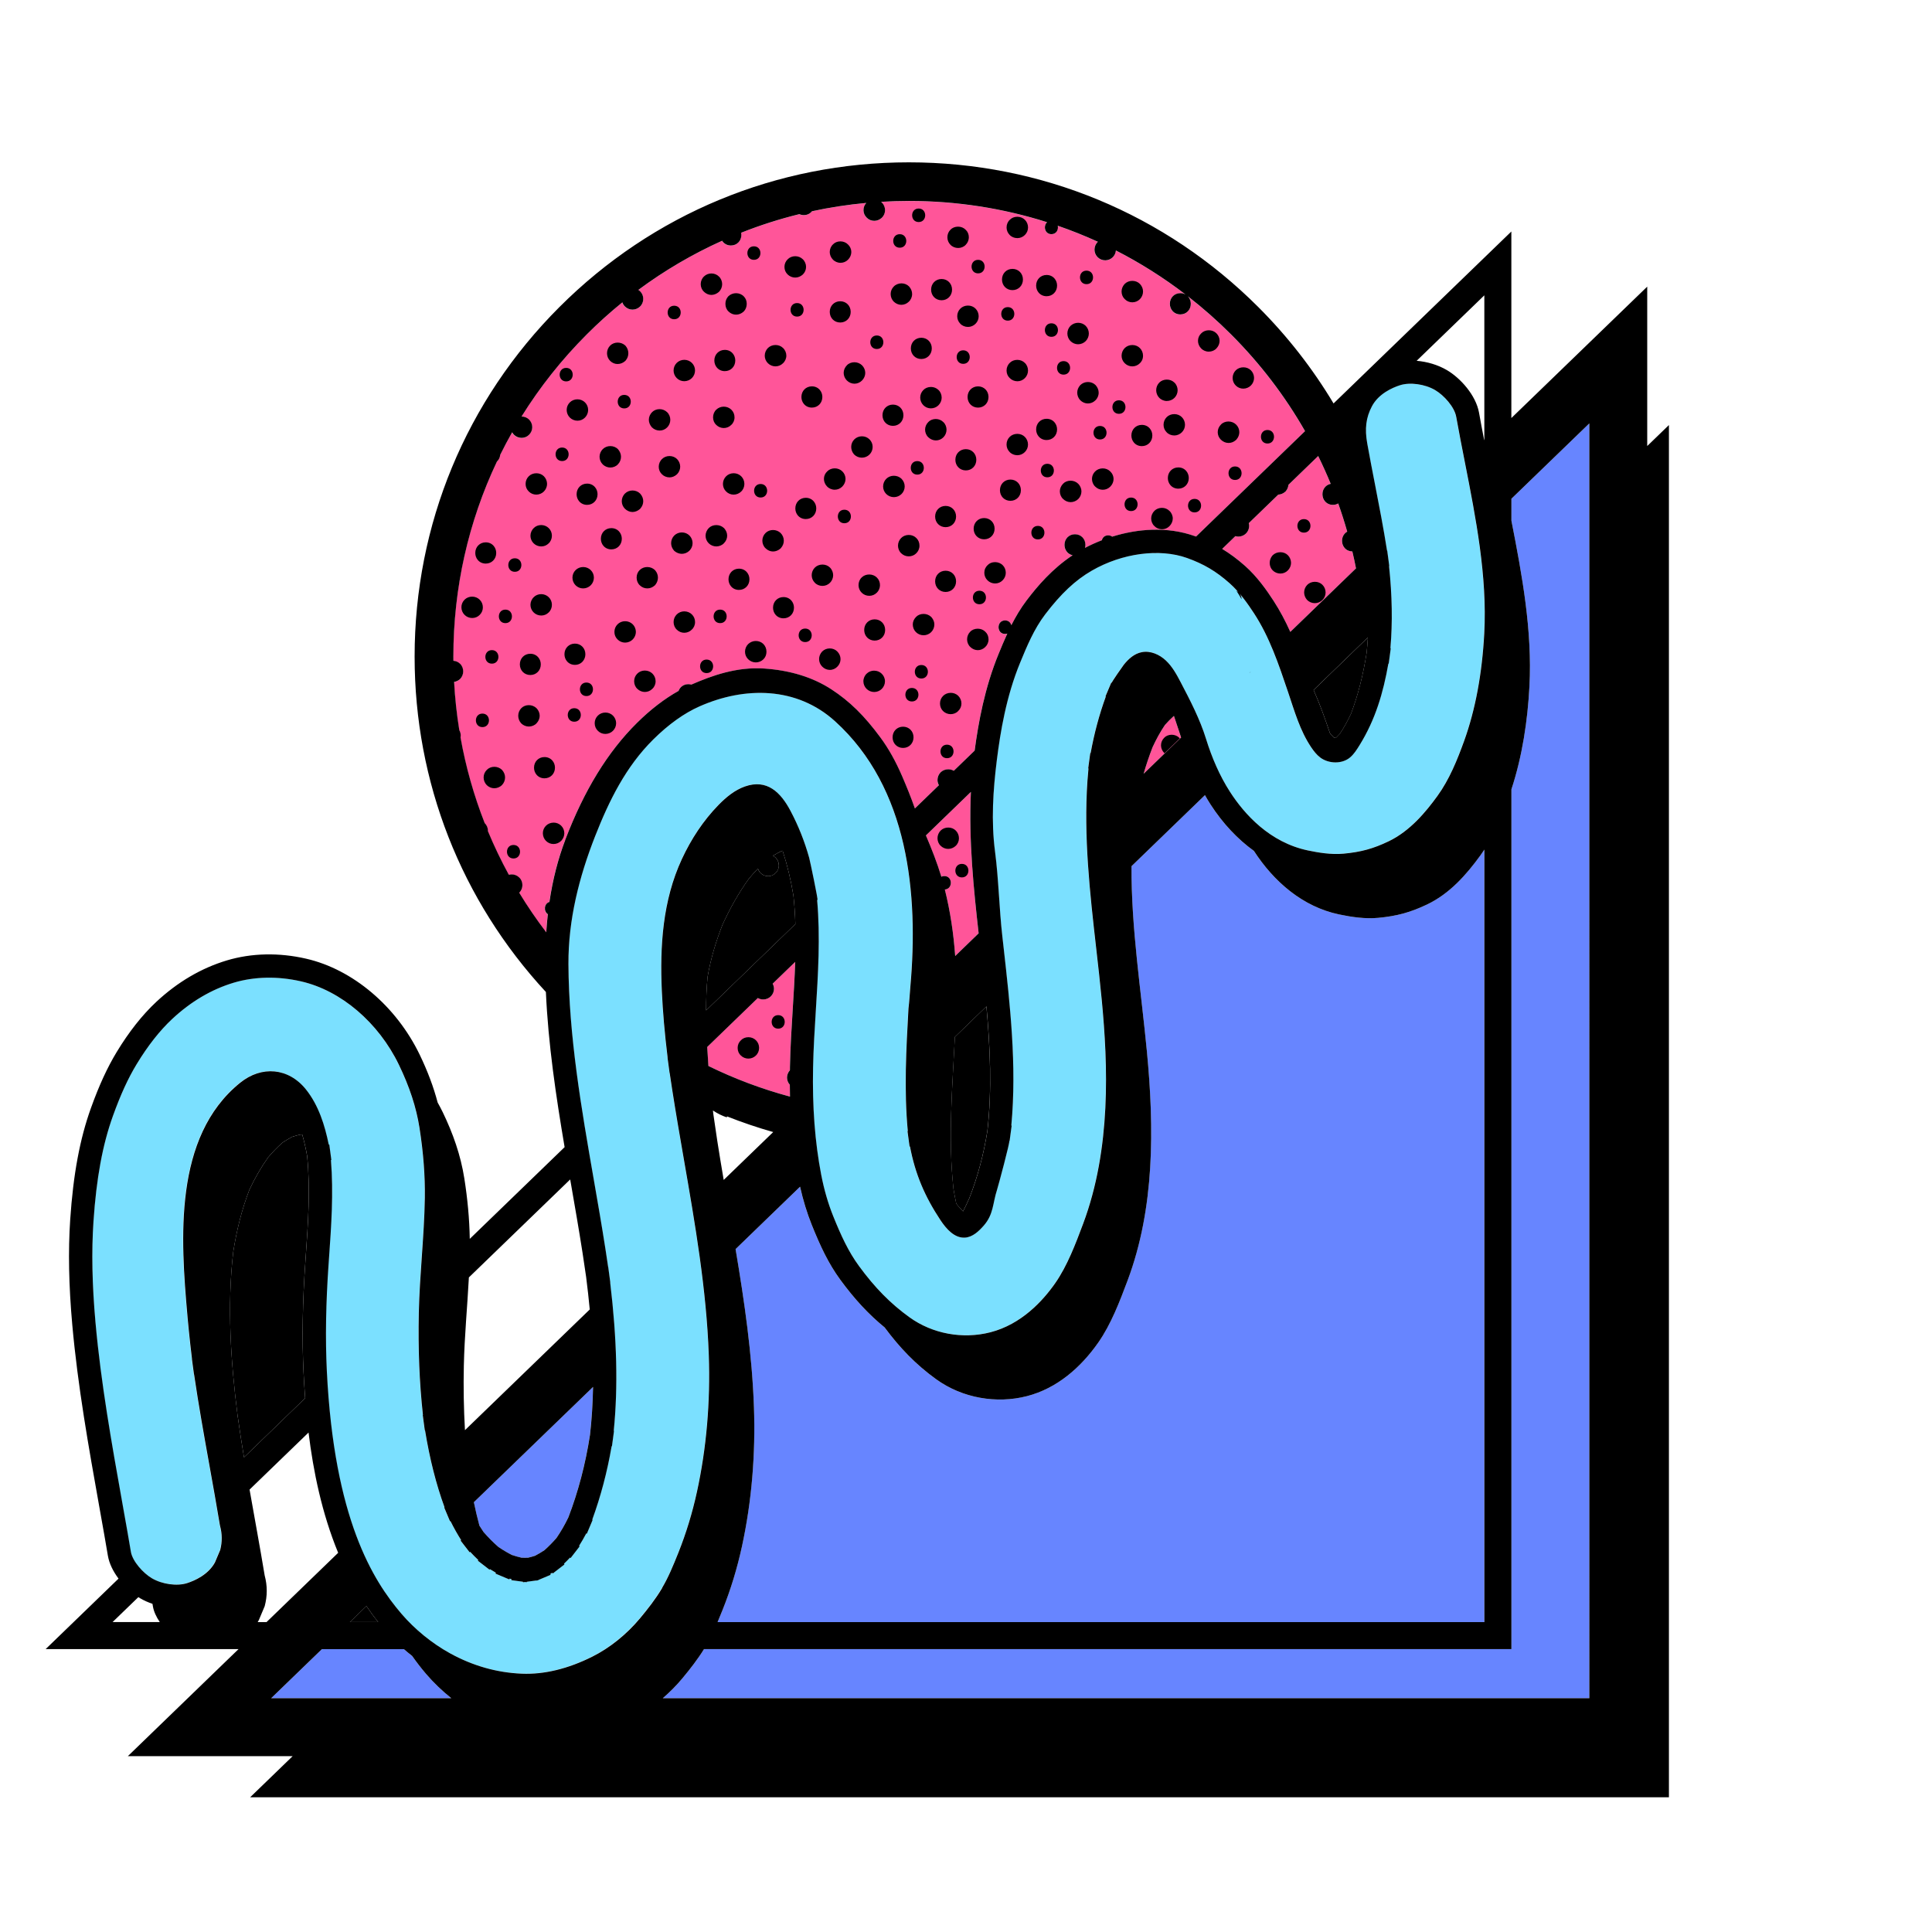 <?xml version="1.0" encoding="UTF-8"?>
<svg id="Layer_8_copy" data-name="Layer 8 copy" xmlns="http://www.w3.org/2000/svg" viewBox="0 0 1000 1000">
  <defs>
    <style>
      .cls-1 {
        fill: #f59;
      }

      .cls-2 {
        fill: #6785ff;
      }

      .cls-3 {
        fill: #7be0ff;
      }
    </style>
  </defs>
  <g id="Layer_22" data-name="Layer 22">
    <g id="Elements_copy" data-name="Elements copy">
      <g>
        <g>
          <path d="m189.65,831.3c1.91,2.82,3.93,5.59,6.07,8.28h-14.63l8.56-8.28Z"/>
          <path class="cls-1" d="m596.58,386.69c1.85-3.98,3.91-7.8,6.36-11.43,1.43-1.61,2.94-3.15,4.54-4.6.04-.03.09-.06.14-.08.75,2.22,1.49,4.46,2.25,6.76.48,1.46.97,2.93,1.46,4.41l-19.41,18.77c1.35-4.67,2.9-9.29,4.67-13.83Z"/>
          <path class="cls-2" d="m457.87,687.08c7.83,10.54,16.03,19.16,26.79,26.9,13.35,9.61,31,12.75,46.87,8.66,15.61-4.03,27.93-14.87,36.94-27.79,6.64-9.51,11.1-21.3,15.13-32.04,14.1-37.6,13.78-79.06,10.02-118.47-3.04-31.91-8.15-63.9-7.98-96.01l38.01-36.77c.92,1.64,1.89,3.27,2.92,4.86,6.35,9.82,13.98,17.92,22.43,24.01,10.27,15.87,25.22,28.92,44.15,32.89,6.55,1.37,13.44,2.38,20.15,1.76,9.63-.9,16.69-2.78,25.43-6.98,11.54-5.54,20.1-15.16,27.47-25.31.72-.99,1.41-2.01,2.08-3.04v399.84h-396.88c.89-2.11,1.75-4.23,2.6-6.35,4.24-10.6,7.56-21.57,9.99-32.72,5.14-23.61,7.07-48,6.23-72.12-.96-27.51-4.94-54.74-9.51-81.87l33.38-32.29c1.55,6.96,3.56,13.57,6.03,19.7,4.42,10.98,8.62,20.03,14.79,28.45,7.36,10.05,14.63,17.89,22.96,24.7Z"/>
          <path class="cls-1" d="m392.24,516.56c.82.48,1.79.75,2.78.75,1.49,0,2.93-.59,3.94-1.62,1.03-1.02,1.64-2.48,1.64-3.9,0-.93-.26-1.84-.69-2.65l11.67-11.28c-.27,8.2-.78,16.39-1.28,24.47-.61,9.78-1.24,19.89-1.44,29.83-.01.61,0,1.19-.02,1.79-.94,1.02-1.5,2.39-1.5,3.8s.55,2.72,1.46,3.7c.01,2.07.03,4.12.08,6.14-14.58-3.91-28.71-9.22-42.22-15.85-.25-3.28-.46-6.55-.63-9.84l26.21-25.35Z"/>
          <path d="m365.47,522.97c0-5.82.2-11.64.77-17.4,1.59-9.16,4.26-18.12,7.65-26.77,3.81-8.4,8.32-16.47,13.7-23.97,1.51-1.81,3.08-3.56,4.71-5.25.25.77.65,1.51,1.24,2.18l.1.1c1.03,1.05,2.48,1.65,3.97,1.65s2.9-.62,3.87-1.68c1.08-1.01,1.65-2.36,1.65-3.91s-.6-2.94-1.7-4.02c-.41-.38-.88-.68-1.37-.92,1.4-.85,2.81-1.67,4.28-2.41.25-.08.5-.15.75-.23,2.41,7.38,4.29,15.17,5.6,23.28.52,4.86.83,9.76.99,14.68l-46.19,44.67Z"/>
          <path class="cls-2" d="m822.62,219.13v659.86h-479.58c3.72-3.2,7.16-6.69,10.2-10.36,3.97-4.77,7.85-9.75,11.13-15.05h417.92v-445.01c5.62-17.11,8.39-35.51,9.33-53.37,1.51-28.81-3.78-57.39-9.33-85.7v-11.36l40.33-39Z"/>
          <path class="cls-1" d="m644.39,292.9c-3.91-3.47-7.75-6.34-11.82-8.78l6.83-6.61c.51.15,1.03.25,1.56.25,1.48,0,2.92-.59,3.94-1.62,1.03-1.02,1.64-2.47,1.64-3.9,0-.49-.09-.97-.21-1.44l15.28-14.78c1.29-.05,2.53-.55,3.59-1.48l.16-.14.14-.16c.81-.94,1.27-2.1,1.36-3.29l15.41-14.91c2.32,4.73,4.49,9.53,6.48,14.4-2.51.5-4.28,2.65-4.28,5.39,0,1.37.47,2.67,1.33,3.67,1.01,1.18,2.46,1.83,4.09,1.83,1.02,0,1.95-.28,2.75-.74,1.71,4.81,3.26,9.67,4.65,14.59-1.62.93-2.68,2.67-2.68,4.77,0,1.37.47,2.67,1.33,3.67.99,1.16,2.42,1.8,4.01,1.82.68,2.9,1.31,5.83,1.89,8.76l-34,32.88c-2.5-5.55-5.33-10.98-8.72-16.17-3.56-5.46-8.45-12.43-14.73-18.01Z"/>
          <path d="m690.39,381.71c-.55-.54-1.09-1.09-1.62-1.67-.14-.22-.28-.45-.42-.67-2.56-7.52-5.21-15-8.43-22.22l28.1-27.18c-.16,2.68-.37,5.34-.65,7.94-1.84,11.72-4.51,22.12-8.11,31.58-1.8,3.85-3.72,7.28-5.78,10.37-.67.75-1.36,1.45-2.05,2.13-.35-.09-.69-.18-1.03-.27Z"/>
          <path class="cls-1" d="m303.69,173.12c5.89-5.89,12.04-11.41,18.41-16.59.28.87.77,1.65,1.41,2.21,1.01.98,2.44,1.56,3.82,1.56s2.87-.57,3.86-1.54c1.08-.96,1.73-2.45,1.73-3.99s-.56-2.9-1.63-3.96c-.28-.28-.59-.52-.93-.72,13.59-10.08,28.13-18.58,43.38-25.44.14.22.28.44.45.63,1.01,1.18,2.46,1.83,4.09,1.83,3.09,0,5.42-2.37,5.42-5.5,0-.38-.04-.75-.11-1.11,9.79-3.87,19.85-7.09,30.12-9.62.71.33,1.49.5,2.33.5,1.75,0,3.23-.77,4.21-2,9.22-1.99,18.6-3.43,28.1-4.31-.92,1.02-1.45,2.36-1.45,3.75s.64,2.92,1.67,3.87c.98,1.05,2.41,1.65,3.92,1.65,1.38,0,2.7-.52,3.84-1.52l.1-.1c1.03-1.02,1.64-2.48,1.64-3.9,0-1.5-.6-2.93-1.71-4.04-.11-.11-.25-.19-.37-.28,4.79-.29,9.6-.45,14.44-.45,24.63,0,48.68,3.77,71.51,11-2.06,1.84-1.32,6.19,2.24,6.19,2.63,0,3.71-2.38,3.28-4.36,7.06,2.43,13.99,5.2,20.78,8.3-.05.04-.1.07-.15.12-1.03,1.03-1.62,2.48-1.62,3.96s.61,2.89,1.62,3.89c1.07,1.07,2.44,1.63,3.97,1.63,1.42,0,2.87-.61,3.87-1.61.93-.92,1.52-2.2,1.62-3.49,12.62,6.45,24.68,14.07,36.06,22.8-.8-.45-1.72-.7-2.71-.7-3.09,0-5.42,2.37-5.42,5.5,0,1.37.47,2.67,1.33,3.67,1.01,1.18,2.46,1.83,4.09,1.83,3.09,0,5.42-2.37,5.42-5.5,0-1.37-.47-2.68-1.33-3.67-.09-.11-.19-.2-.29-.3,7.84,6.09,15.35,12.7,22.48,19.83,15.13,15.13,27.94,31.96,38.27,50.05l-56.42,54.57c-.2-.07-.4-.15-.61-.22-14.36-5.14-29.75-3.8-42.8.27-.53-.41-1.23-.67-2.09-.67-1.83,0-2.9,1.16-3.25,2.53-3.11,1.2-6.03,2.54-8.73,3.96.14-.49.23-1.01.23-1.56,0-3.13-2.33-5.5-5.42-5.5s-5.42,2.37-5.42,5.5c0,1.37.47,2.68,1.33,3.67.75.87,1.74,1.45,2.87,1.7-10.67,7.09-18.24,16.06-23.77,23.32-3.15,4.15-5.72,8.52-7.94,12.9-.35-1.35-1.42-2.49-3.24-2.49-4.5,0-4.51,7,0,7,.43,0,.81-.08,1.16-.2-1.63,3.55-3.08,7.06-4.46,10.4-7.29,17.7-10.53,35.78-12.45,50.19l-10.8,10.44c-.84-.5-1.82-.78-2.87-.78-1.51,0-2.94.57-3.94,1.57-1.03,1.03-1.62,2.47-1.62,3.96,0,.97.27,1.89.74,2.71l-12.44,12.03c-2.1-6.03-4.42-11.63-6.56-16.61-3.37-7.82-7.06-14.4-11.29-20.14-8.34-11.31-15.93-18.76-25.37-24.9-9.55-6.22-21.24-9.84-34.74-10.77-14.17-.98-27,3.6-37.75,8.32-.49-.14-1.01-.22-1.56-.22-2.38,0-4.29,1.41-5.05,3.48-7.28,4.05-14.51,9.6-21.54,16.57-15.16,15.01-27.32,34.84-37.16,60.64-3.78,9.91-6.49,20.54-8.19,32.07-2.82.81-3.09,4.88-.82,6.32-.34,3.06-.61,6.19-.82,9.38-5.04-6.61-9.71-13.44-13.99-20.48l.03-.02c1.04-1.04,1.63-2.48,1.63-3.96s-.63-2.99-1.65-3.91c-1-1.02-2.42-1.61-3.89-1.61-.51,0-1,.09-1.48.22-4.02-7.35-7.64-14.9-10.84-22.62,0-.07.02-.14.02-.21,0-1.42-.61-2.87-1.63-3.89-.02-.02-.04-.03-.06-.05-5.59-14.26-9.79-29.08-12.5-44.3.06-.34.1-.69.1-1.05,0-.96-.26-1.9-.74-2.75-1.33-8.22-2.23-16.55-2.69-24.97,1.06-.16,2.09-.62,2.97-1.38l.11-.11c1.04-1.04,1.63-2.48,1.63-3.96,0-1.59-.63-3.06-1.69-4.02-.88-.86-2.1-1.36-3.38-1.47,0-.73-.02-1.46-.02-2.19,0-35.48,7.78-69.77,22.54-100.91.96-.87,1.57-2.09,1.71-3.51,1.95-3.94,4-7.83,6.17-11.66.25.45.54.88.92,1.25,1.03,1.05,2.48,1.65,3.97,1.65s2.85-.58,3.87-1.61c1.03-1.02,1.65-2.48,1.65-3.91s-.59-2.93-1.63-3.96c-1.01-1.01-2.43-1.59-3.91-1.59,9.48-15.23,20.76-29.5,33.77-42.5Z"/>
          <path d="m511.09,585.2c-1.96,12.34-5.1,24.07-9.38,34.97-1.04,2.34-2.11,4.63-3.25,6.82-1.02-1.07-2.03-2.19-3.02-3.35-.17-.25-.34-.51-.51-.76-.53-2.48-1.01-4.98-1.42-7.49-2.89-26.17-.58-52.43.72-78.67l16.33-15.79c1.94,21.42,2.88,43.04.52,64.28Z"/>
          <path class="cls-1" d="m502.52,409.9c-1.16,25.34,1.47,50.39,4.01,73.2l-12.14,11.75c-.82-11.6-2.54-23.15-5.35-34.41,4.22-.29,4.14-6.97-.27-6.97-.59,0-1.1.13-1.54.34-2.21-7.29-4.98-14.34-7.99-21.38l23.28-22.52Z"/>
          <path class="cls-2" d="m250.28,792.99c-.73-1.07-1.45-2.18-2.16-3.32-1.07-4.02-2.02-8.07-2.87-12.14l61.68-59.65c-.15,8.66-.68,16.92-1.59,24.88-2.33,15.01-6.09,29.33-11.2,42.66-1.78,3.72-3.84,7.29-6.15,10.66-1.98,2.28-4.07,4.4-6.25,6.33-1.58,1.05-3.18,2-4.82,2.86-1.19.38-2.39.72-3.6,1-1.13.04-2.27.04-3.41,0-1.66-.38-3.32-.84-4.97-1.4-2.38-1.22-4.72-2.61-7-4.16-2.71-2.36-5.27-4.94-7.67-7.71Z"/>
          <path class="cls-3" d="m49.37,684.65c-1.76-19.71-2.1-36.92-1.05-52.62,1.5-22.27,4.7-39.58,10.07-54.49,3.95-10.98,7.86-19.5,12.31-26.83,5.76-9.49,11.94-17.34,18.37-23.34,9.67-9.02,20.38-15.33,31.84-18.76,10.75-3.22,22.81-3.45,34.88-.68,20.65,4.74,40.04,21.27,50.61,43.16,5.51,11.41,8.99,22.06,10.64,32.55,2.03,12.93,2.94,24.85,2.77,36.44-.14,10.11-.86,20.44-1.56,30.43-.66,9.47-1.34,19.27-1.55,29-.4,18.75.3,36.11,2.13,52.8h-.1s1.07,7.99,1.07,7.99l.12-.02c2.43,14.87,5.76,28.02,10.09,39.85l-.18.08s3.01,7.14,3.02,7.17l.24-.1c1.76,3.53,3.6,6.8,5.53,9.85l-.3.23,4.69,6.07.29-.23c1.35,1.46,2.75,2.86,4.18,4.22,0,0-.26.33-.25.34l6.06,4.68.23-.29c1.01.64,2.03,1.24,3.05,1.83l-.2.47,7.17,3.02.18-.43c.31.09.62.18.93.26l-.07.55,6.02.81.04.28,1.03-.14s.85.11.88.12l.03-.24,5.13-.69.05.12.45-.19.4-.05v-.11s6.32-2.67,6.32-2.67l-.19-.47c.34-.2.68-.39,1.01-.6l.29.37,6.07-4.69-.27-.35c1.06-1.02,2.11-2.08,3.13-3.17l.3.23,4.69-6.07-.31-.24c1.32-2.08,2.56-4.23,3.71-6.42l.31.13,3.02-7.17-.22-.09c4.39-12.04,7.75-24.78,10.04-38.04l.16.02,1.07-7.97-.14-.02c2.26-22.6,1.66-47.36-1.84-76.74h.06s-1.07-7.96-1.07-7.98h-.04c-.44-3.06-.91-6.17-1.4-9.31-1.89-12.14-4.04-24.46-6.11-36.38-6.33-36.37-12.88-73.97-13.05-111.23-.1-22.86,5.52-45.01,13.83-66.16,7.22-18.4,15.87-35.96,30.09-50.03,7.92-7.83,15.96-13.59,23.92-17.11,23.38-10.34,50.26-10.33,70.16,7.7,38.07,34.51,43.25,89.27,38.97,137.47-.33,3.73-.51,7.55-.97,11.25-1.16,20.73-2.35,42.09-.35,63.39l-.16.02,1.07,7.94s0,.02,0,.03c0,0,.22-.03.22-.03,2.66,14.17,7.67,25.92,15.78,38.15,3.02,4.55,7.27,9.41,12.72,9.04,3.96-.27,7.13-3.29,9.74-6.29,5.08-5.83,4.55-11.48,6.82-18.46.68-2.09,6.87-25.2,6.33-25.27l.17.02,1.07-7.98-.18-.02c2.89-31.06-.62-62.24-4.03-92.48l-.6-5.3c-1.67-14.66-1.9-29.51-3.79-43.98-2.06-15.77-1.04-31.81.94-47.53,1.78-14.13,4.76-32.63,12.07-50.37,3.5-8.5,7.12-17.28,12.93-24.92,8.17-10.74,15.61-17.72,24.14-22.64,15.71-9.07,35.06-11.64,49.29-6.55,8.69,3.11,15.08,6.9,22.04,13.07,5.22,4.63,9.5,10.76,12.64,15.58,8.03,12.32,12.7,26.16,17.63,40.8,3.29,9.77,6.11,19.84,11.92,28.48,1.33,1.98,2.81,3.92,4.72,5.35,4.38,3.29,11.43,3.49,15.61-.2,1.98-1.75,3.39-4.02,4.78-6.27,8.12-13.14,12.21-26.98,14.87-42.15l.17.02s.01-.09.02-.13l1.05-7.84-.19-.03c1.15-13.12.92-27.16-.7-42.51l.12-.02s-1.07-7.94-1.07-7.98h-.09c-1.79-11.45-4.01-22.86-6.17-33.97-1.37-7.04-2.79-14.32-4.07-21.48-1.37-7.69-.65-13.45,2.42-19.26,3.44-6.51,10.54-9.61,14.47-10.88,5.21-1.69,12.89-.64,18.24,2.49,4.54,2.65,10,8.69,10.91,13.81,1.4,7.86,2.98,15.87,4.5,23.61,5.69,28.95,11.57,58.88,10.03,88.33-1.1,20.96-4.6,39.76-10.42,55.85-3.53,9.77-7.64,19.98-13.85,28.52-5.88,8.1-14.06,18.08-25.21,23.43-7.98,3.83-14.32,5.57-23.39,6.41-6.42.6-13.19-.57-18.37-1.66-19.85-4.16-32.9-18.77-40.35-30.3-5.4-8.35-9.48-17.91-12.41-27.41-3.16-10.24-8.21-19.95-13.19-29.46-2.1-4.02-4.34-8.08-7.65-11.18s-7.93-5.14-12.39-4.3c-3.9.74-6.88,3.46-9.3,6.45-.52.65-6.57,9.27-6.25,9.4,0,0-.26-.11-.27-.09l-3.02,7.15.18.08c-3.38,9.27-6.01,19.06-7.85,29.25,0,0-.2-.03-.2,0l-1.07,7.94.15.02c-.21,2.12-.38,4.23-.53,6.31-2,29.05,1.25,57.99,4.53,86.83,1,8.78,2.03,17.87,2.88,26.77,3.19,33.41,4.97,76.76-9.67,115.8-3.81,10.16-8.13,21.68-14.43,30.71-6.51,9.33-17.61,21.31-33.52,25.41-14.36,3.7-30.01.82-41.86-7.72-9.85-7.09-17.93-15.29-26.2-26.58-5.43-7.41-9.26-15.69-13.34-25.83-2.64-6.56-4.72-13.77-6.2-21.41-3.26-16.86-4.63-35.06-4.21-55.64.2-9.69.82-19.68,1.42-29.33,1.17-18.76,2.37-38.08.68-57.25l.19-.03c.36-.05-3.82-20.08-4.31-21.81-2.35-8.42-5.59-16.59-9.68-24.31-5.03-9.5-12.1-16.62-23.58-12.59-5.28,1.85-9.71,5.53-13.62,9.53-7.94,8.1-14.23,17.75-19,28.02-9.96,21.43-11.44,45.09-10.38,68.35.48,10.56,1.46,21.89,2.99,34.45h-.05s1.07,7.98,1.07,7.98h.05c.42,2.89.87,5.83,1.33,8.79,1.88,12.07,4.01,24.31,6.06,36.15,5.74,33.02,11.67,67.16,12.85,101.01.85,24.39-1.2,48.16-6.09,70.64-2.39,10.97-5.65,21.66-9.69,31.77-2.68,6.71-5.17,12.7-8.41,18.17-3.45,5.82-7.7,11.16-11.41,15.62-6.92,8.32-15.71,15.39-24.75,19.91-12.67,6.34-24.98,9.3-36.56,8.81-12.87-.54-25.34-4.09-37.05-10.53-9.33-5.13-18.26-12.4-25.16-20.46-14.77-17.26-34.83-49.03-38.62-125.42-.84-16.98-.53-35.44.95-56.44l.16-2.26c1.17-16.6,2.38-33.69,1-50.75l.22-.03-1.07-7.93s0-.03,0-.05c0,0-.28.04-.28.04-2.05-10.07-5.26-20.4-11.8-28.57-9.02-11.27-22.96-12.43-34.08-3.44-34.64,28.01-30.76,80.97-27.27,120.57.02.24.04.47.06.71.43,4.83.92,9.65,1.46,14.47.07.59.83,7.18.84,7.18,0,0-.05,0-.04.03l1.07,7.95h.05c2.34,15.96,5.21,31.92,8,47.43,1.79,9.96,3.64,20.26,5.32,30.4l.12.58c1.13,4.19,1.16,8.27.1,12.46l-2.75,6.51c-3.48,6.36-10.47,9.41-14.36,10.67-5.21,1.69-12.88.64-18.24-2.49-4.61-2.7-10.09-8.86-10.9-13.73-.59-3.54-1.19-7.07-1.82-10.6-.88-4.97-1.76-9.94-2.65-14.91-5.43-30.39-11.04-61.82-13.83-93Z"/>
          <path d="m122.97,732.72c-3.55-28.04-5.48-56.58-2.26-84.71,1.72-10.96,4.36-21.76,8.34-32.12,2.74-5.87,5.95-11.49,9.68-16.78,2.31-2.73,4.77-5.3,7.44-7.67,1.64-1.09,3.33-2.11,5.08-3.02,1.35-.44,2.72-.83,4.11-1.15.36-.01.72-.02,1.08-.02,1.01,3.53,1.86,7.21,2.53,11.11,1.73,17.15.48,34.83-.73,51.98l-.16,2.27c-1.51,21.48-1.83,40.42-.96,57.87.21,4.21.48,8.63.82,13.21l-31.65,30.62c-1.19-7.18-2.31-14.37-3.31-21.58Z"/>
          <path class="cls-2" d="m166.61,853.59h42.43c1.39,1.22,2.83,2.39,4.28,3.53,2.25,3.2,4.65,6.31,7.22,9.32,3.87,4.52,8.29,8.75,13.04,12.55h-93.23l26.27-25.4Z"/>
        </g>
        <path d="m395.09,333.31c1.06,1.05,1.63,2.47,1.63,4.02s-.54,2.89-1.57,3.91c-1.03,1.03-2.47,1.62-3.94,1.62s-2.92-.6-3.96-1.64c-1.05-1.03-1.63-2.42-1.63-3.89s.59-2.92,1.63-3.96c1.11-1.04,2.5-1.6,3.96-1.6s2.84.54,3.89,1.53Zm88.93-65.95c0,3.13,2.33,5.5,5.42,5.5s5.42-2.37,5.42-5.5-2.33-5.5-5.42-5.5-5.42,2.37-5.42,5.5Zm-71.45-103.49c4.5,0,4.51-7,0-7s-4.51,7,0,7Zm40.16,156.7c-3.09,0-5.42,2.37-5.42,5.5s2.33,5.5,5.42,5.5,5.42-2.37,5.42-5.5-2.33-5.5-5.42-5.5Zm31.63-103.7c-1.51,0-2.95.59-3.83,1.54-1.09,1.07-1.71,2.52-1.71,3.98s.64,3.01,1.69,3.95c1.05,1.02,2.51,1.63,3.89,1.63,1.48,0,2.86-.58,3.89-1.62,1.04-1.04,1.63-2.48,1.63-3.96s-.63-3-1.66-3.92c-1-1.01-2.43-1.6-3.91-1.6Zm-17.73,38.84c1.03-1.02,1.64-2.48,1.64-3.91,0-1.5-.6-2.93-1.71-4.04-1.05-.98-2.44-1.51-3.91-1.51s-2.91.57-3.93,1.59-1.63,2.48-1.63,3.96.61,2.88,1.63,3.89c1.04,1.04,2.48,1.63,3.96,1.63s2.92-.59,3.94-1.62Zm15.2-55.42c-1.52,0-2.99.61-3.9,1.59-1.07,1.06-1.63,2.44-1.63,3.96,0,1.43.61,2.88,1.61,3.88,1.05,1.06,2.43,1.65,3.91,1.65s2.93-.59,3.94-1.62c1.03-1.02,1.65-2.48,1.65-3.91,0-1.59-.63-3.07-1.7-4.03-1.01-.97-2.42-1.53-3.88-1.53Zm-29.34,146.83c-1.45,0-2.85.55-3.82,1.49-1.13,1.02-1.78,2.5-1.78,4.04,0,1.43.61,2.88,1.63,3.89,1.04,1.04,2.48,1.64,3.96,1.64s2.91-.59,3.94-1.62c1.03-1.02,1.64-2.48,1.64-3.9,0-1.54-.65-3.01-1.75-4.01-1.01-.98-2.36-1.51-3.83-1.51Zm-35.41-78.46c3.09,0,5.42-2.37,5.42-5.5,0-1.37-.47-2.67-1.33-3.67-1.01-1.18-2.46-1.83-4.09-1.83-3.09,0-5.42,2.37-5.42,5.5,0,1.37.47,2.68,1.33,3.67,1.01,1.18,2.46,1.83,4.09,1.83Zm49.34,9.83c-1.03,1.03-1.62,2.48-1.62,3.96s.64,3.02,1.69,3.95c1.06,1.02,2.4,1.57,3.9,1.57,1.4,0,2.77-.54,3.74-1.47,1.13-1.02,1.79-2.5,1.79-4.05s-.56-2.89-1.55-3.89c-.99-1.06-2.45-1.67-4-1.67s-3.01.61-3.93,1.59Zm-62.35,5.34l.13-.15c.98-1.12,1.5-2.43,1.5-3.82,0-1.49-.61-2.95-1.7-4.02-1.02-.96-2.44-1.51-3.89-1.51s-2.88.56-3.87,1.56c-1.05,1.03-1.65,2.48-1.65,3.97s.64,3,1.68,3.94c1.08,1.06,2.44,1.65,3.84,1.65s2.72-.54,3.81-1.49l.15-.13Zm1.47,25.21c-3.09,0-5.42,2.37-5.42,5.5,0,1.37.47,2.68,1.33,3.67,1.01,1.18,2.46,1.83,4.09,1.83,3.09,0,5.42-2.37,5.42-5.5,0-1.37-.47-2.67-1.33-3.67-1.01-1.18-2.46-1.83-4.09-1.83Zm11.22,16.3c-4.5,0-4.51,7,0,7s4.51-7,0-7Zm37.08-18.55c1.03-1.02,1.64-2.48,1.64-3.91,0-1.53-.56-2.9-1.63-3.96-1-1-2.43-1.57-3.94-1.57s-2.93.56-3.86,1.5c-1.07.98-1.68,2.44-1.68,4.02,0,1.48.58,2.86,1.62,3.89,1.07,1.07,2.44,1.63,3.96,1.63s2.84-.58,3.88-1.62Zm-16.8-42.96c-4.5,0-4.51,7,0,7s4.51-7,0-7Zm-7.56,71.79c-1.49,0-2.91.58-3.93,1.6l-.1.11c-.98,1.11-1.49,2.43-1.49,3.82,0,1.46.58,2.84,1.62,3.89,1.11,1.11,2.48,1.7,3.96,1.7s2.96-.66,3.94-1.75c1.02-1.04,1.58-2.41,1.58-3.84s-.59-2.85-1.7-3.96c-1.01-1.02-2.39-1.57-3.89-1.57Zm45.31-89.96c4.5,0,4.51-7,0-7s-4.51,7,0,7Zm51.76-21.1c-1.51,0-2.94.57-3.94,1.57-1.06,1.06-1.62,2.43-1.62,3.96,0,1.44.56,2.8,1.54,3.81.98,1.09,2.46,1.72,4.04,1.72,1.45,0,2.83-.58,3.88-1.62,1.06-1.05,1.64-2.43,1.64-3.91s-.59-2.92-1.62-3.95c-1.01-1.02-2.4-1.58-3.92-1.58Zm-25.51-55.34c1.45,0,2.83-.58,3.88-1.62,1.06-1.05,1.64-2.43,1.64-3.91s-.59-2.92-1.62-3.95c-1.01-1.02-2.4-1.58-3.92-1.58s-2.94.57-3.94,1.57c-1.06,1.06-1.62,2.43-1.62,3.96,0,1.44.56,2.8,1.54,3.81.98,1.09,2.46,1.72,4.04,1.72Zm5.05,156.19c-1.55,0-3.02.59-3.89,1.55-1.04,1.03-1.64,2.48-1.64,3.97s.64,3.01,1.68,3.95c1.1,1.07,2.45,1.64,3.91,1.64,1.37,0,2.74-.58,3.74-1.55,1.13-1.02,1.78-2.49,1.78-4.04s-.61-2.95-1.61-3.87c-.98-1.05-2.43-1.65-3.97-1.65Zm.86-12.65c4.5,0,4.51-7,0-7s-4.51,7,0,7Zm19.59-126.5c-1.49,0-2.89.55-3.8,1.48-1.11,1.01-1.75,2.48-1.75,4.02s.6,2.94,1.6,3.87c1,1.07,2.49,1.71,3.99,1.71s2.84-.58,3.89-1.62c1.04-1.03,1.63-2.48,1.63-3.96s-.64-3.01-1.66-3.93c-.99-1-2.41-1.57-3.9-1.57Zm58.9,71.27c-4.5,0-4.51,7,0,7s4.51-7,0-7Zm-43.34-17.48c-4.5,0-4.51,7,0,7s4.51-7,0-7Zm12.02,8.75c-1.52,0-2.97.6-3.85,1.56-1.08,1.08-1.7,2.52-1.7,3.96,0,1.52.64,3.01,1.69,3.95,1.07,1.04,2.49,1.64,3.9,1.64s2.92-.59,3.96-1.63c1.04-1.04,1.63-2.48,1.63-3.96,0-1.39-.62-2.88-1.63-3.89-1.04-1.04-2.49-1.63-4-1.63Zm-59.26,52.1c0-3.13-2.33-5.5-5.42-5.5s-5.42,2.37-5.42,5.5,2.33,5.5,5.42,5.5,5.42-2.37,5.42-5.5Zm-17.97,43.3c-4.5,0-4.51,7,0,7s4.51-7,0-7Zm-4.89,11.88c-4.5,0-4.51,7,0,7s4.51-7,0-7Zm10.04-36.71l-.13-.12c-1.03-.96-2.41-1.49-3.88-1.49-1.55,0-2.98.58-3.9,1.58-1.09,1.1-1.68,2.48-1.68,3.88,0,1.5.6,2.94,1.63,3.96,1.04,1.04,2.48,1.63,3.96,1.63s2.92-.59,3.94-1.62c1.04-1.03,1.64-2.48,1.64-3.98,0-1.29-.5-2.58-1.47-3.71l-.11-.13Zm8.13,66.07c-4.5,0-4.51,7,0,7s4.51-7,0-7Zm-22.75-9.31c-3.09,0-5.42,2.37-5.42,5.5s2.33,5.5,5.42,5.5,5.42-2.37,5.42-5.5-2.33-5.5-5.42-5.5Zm37.92-138.15c0-3.13-2.33-5.5-5.42-5.5s-5.42,2.37-5.42,5.5,2.33,5.5,5.42,5.5,5.42-2.37,5.42-5.5Zm-6.78-49.66c4.5,0,4.51-7,0-7s-4.51,7,0,7Zm164.12,97.5c-1.51,0-2.94.57-3.96,1.6l-.12.13c-.9,1.04-1.41,2.42-1.41,3.79,0,1.52.55,2.9,1.55,3.88,1.04,1.05,2.48,1.65,3.97,1.65s2.85-.58,3.88-1.62c1.03-1.02,1.65-2.48,1.65-3.91s-.59-2.92-1.62-3.95c-1.01-1.02-2.4-1.58-3.92-1.58Zm-408.08,57.68c4.5,0,4.51-7,0-7s-4.51,7,0,7Zm6.99-27.97c-4.5,0-4.51,7,0,7s4.51-7,0-7Zm14.73-6.48c-1.1,1-1.76,2.51-1.76,4.02,0,1.43.61,2.89,1.61,3.87,1.03,1.05,2.48,1.65,3.97,1.65s2.79-.56,3.8-1.54c1.08-.96,1.72-2.45,1.72-3.98s-.56-2.9-1.63-3.96c-1.01-1.01-2.44-1.59-3.92-1.59s-2.86.57-3.81,1.53Zm-1.83,40.33c3.09,0,5.42-2.37,5.42-5.5,0-1.37-.47-2.68-1.33-3.67-1.01-1.18-2.46-1.83-4.09-1.83-3.09,0-5.42,2.37-5.42,5.5s2.33,5.5,5.42,5.5Zm-23.07-57.67c3.09,0,5.42-2.37,5.42-5.5,0-1.37-.47-2.67-1.33-3.67-1.01-1.18-2.46-1.83-4.09-1.83-3.09,0-5.42,2.37-5.42,5.5,0,1.37.47,2.68,1.33,3.67,1.01,1.18,2.46,1.83,4.09,1.83Zm-1.5,22.59c0-1.48-.58-2.86-1.63-3.9-1.01-1.01-2.44-1.59-3.92-1.59s-2.91.58-3.91,1.58c-1.06,1.05-1.64,2.44-1.64,3.91s.59,2.92,1.62,3.94c1.03,1.04,2.47,1.64,3.97,1.64s2.86-.58,3.89-1.62c1.08-1.08,1.63-2.41,1.63-3.96Zm9.88,84.15l-.08-.07c-1.02-.95-2.42-1.49-3.85-1.49-1.53,0-2.97.6-3.93,1.63-1.05,1.05-1.62,2.43-1.62,3.89s.59,2.93,1.62,3.96c1.02,1.02,2.48,1.63,3.89,1.63s2.93-.59,3.96-1.63c1.04-1.04,1.63-2.48,1.63-3.96,0-1.38-.52-2.7-1.5-3.81l-.13-.14Zm-10.1-29.1c-4.5,0-4.51,7,0,7s4.51-7,0-7Zm16.78-73.39c4.5,0,4.51-7,0-7s-4.51,7,0,7Zm120.91,251.96c1.44,0,2.8-.56,3.8-1.54,1.08-.96,1.72-2.45,1.72-3.98s-.56-2.9-1.63-3.96c-1.01-1.01-2.44-1.59-3.92-1.59s-2.87.57-3.81,1.54c-1.15,1.05-1.75,2.44-1.75,4.02s.64,3.02,1.69,3.95c1.02,1,2.44,1.57,3.9,1.57Zm15.4-15.49c4.5,0,4.51-7,0-7s-4.51,7,0,7Zm199.79-150.55c-1.06,1.05-1.65,2.44-1.65,3.91,0,1.38.59,2.81,1.54,3.8.09.1.19.19.28.28,2.63-2.57,5.26-5.13,7.9-7.68-.09-.1-.16-.21-.25-.3-1.01-1.01-2.45-1.59-3.95-1.59s-2.98.6-3.88,1.58Zm-215.25,91.11c-1.47,0-2.89.58-3.92,1.62l-.1.11c-.98,1.11-1.5,2.43-1.5,3.82,0,1.52.64,3,1.68,3.94,1.05,1.03,2.51,1.64,3.9,1.64s2.62-.52,3.77-1.52l.12-.11c1.04-1.04,1.63-2.48,1.63-3.96s-.58-2.84-1.55-3.81c-1.02-1.1-2.49-1.74-4.03-1.74Zm287.58-197.3c4.5,0,4.51-7,0-7s-4.51,7,0,7Zm-35.65-34.26c-4.5,0-4.51,7,0,7s4.51-7,0-7Zm-248.35,217.59c-4.5,0-4.51,7,0,7s4.51-7,0-7Zm284.11-152.36c0,1.31.52,2.7,1.43,3.75l.13.14c1.04,1.04,2.48,1.64,3.96,1.64s2.93-.59,3.94-1.62c1.06-1.05,1.65-2.43,1.65-3.91s-.59-2.92-1.62-3.95c-1.01-1.02-2.4-1.58-3.92-1.58s-2.94.57-3.94,1.57c-1.04,1.04-1.63,2.48-1.63,3.96Zm-347.52,16.48c-1.01-1.02-2.44-1.61-3.93-1.61s-2.92.58-3.92,1.6c-1.07,1.07-1.63,2.43-1.63,3.96s.58,2.85,1.61,3.87c1.05,1.06,2.44,1.65,3.91,1.65s2.93-.59,3.94-1.62c1.03-1.02,1.65-2.48,1.65-3.91s-.59-2.92-1.62-3.95Zm21.5-38.02l.17.14c1.03.87,2.42,1.4,3.71,1.4,1.48,0,2.92-.59,3.95-1.62,1.06-1.04,1.65-2.43,1.65-3.91s-.59-2.92-1.62-3.95c-1.01-1.02-2.44-1.6-3.93-1.6s-2.91.58-3.93,1.6c-1.03,1.03-1.63,2.47-1.63,3.96,0,1.39.52,2.71,1.49,3.83l.14.16Zm1.42-39.64c1.03-1.02,1.65-2.48,1.65-3.91s-.59-2.93-1.63-3.96c-.99-1-2.42-1.57-3.9-1.57s-2.89.56-3.83,1.51c-1.11,1.02-1.75,2.49-1.75,4.02s.58,2.85,1.61,3.87c1.03,1.05,2.48,1.65,3.97,1.65,1.34,0,2.64-.52,3.77-1.52l.1-.1Zm-16.64,101.59c-1.48,0-2.92.58-3.92,1.6-1.07,1.07-1.63,2.44-1.63,3.96s.64,3.02,1.69,3.95c1.01.99,2.45,1.58,3.83,1.58,1.46,0,2.85-.57,3.83-1.57,1.12-.97,1.76-2.41,1.76-3.96s-.59-2.92-1.62-3.95c-1.01-1.02-2.44-1.6-3.93-1.6Zm20.43-30.64c-1.48,0-2.92.58-3.93,1.6-1.06,1.07-1.63,2.44-1.63,3.96s.64,3.01,1.69,3.95c1.04,1.02,2.4,1.58,3.83,1.58s2.85-.57,3.83-1.57c1.12-.97,1.76-2.41,1.76-3.96s-.56-2.89-1.62-3.95c-1.01-1.02-2.44-1.6-3.93-1.6Zm-32.36-37.57c0-1.37-.47-2.67-1.33-3.67-1.01-1.18-2.46-1.83-4.09-1.83-3.09,0-5.42,2.37-5.42,5.5,0,1.37.47,2.68,1.33,3.67,1.01,1.18,2.46,1.83,4.09,1.83,3.09,0,5.42-2.37,5.42-5.5Zm52.78-68.38c-1.45,0-2.85.56-3.83,1.5-1.09.98-1.72,2.46-1.72,4.05s.64,3.02,1.69,3.95c1.01.98,2.44,1.57,3.83,1.57,1.46,0,2.85-.57,3.83-1.56,1.12-.96,1.76-2.41,1.76-3.96s-.56-2.9-1.63-3.96c-1.01-1.01-2.44-1.59-3.92-1.59Zm-1.89,105.05c-4.5,0-4.51,7,0,7s4.51-7,0-7Zm2.06-42.13l-.13-.12c-1.04-.97-2.43-1.5-3.92-1.5s-2.89.55-3.87,1.52c-1.07,1.08-1.68,2.55-1.68,4.01s.61,2.87,1.63,3.89c1.04,1.04,2.48,1.63,3.96,1.63s3.01-.64,3.95-1.69c1.06-1.08,1.64-2.44,1.64-3.83s-.49-2.63-1.47-3.79l-.11-.13Zm-77.23,70.73c1.62,0,3.08-.65,4.09-1.83.86-1,1.33-2.3,1.33-3.67,0-3.13-2.33-5.5-5.41-5.5s-5.42,2.37-5.42,5.5c0,1.37.47,2.67,1.33,3.67,1.01,1.18,2.46,1.83,4.09,1.83Zm-11.04,81.66c-1.48,0-2.91.58-3.91,1.58-1.06,1.04-1.64,2.43-1.64,3.91s.59,2.93,1.62,3.96c1.05,1.05,2.43,1.62,3.89,1.62s2.9-.56,3.99-1.65l.11-.12c.98-1.12,1.5-2.43,1.5-3.82,0-1.48-.58-2.86-1.63-3.9-1.01-1.01-2.44-1.59-3.92-1.59Zm-7.18-55.32c0-1.42-.63-2.9-1.71-3.97-1.06-.98-2.46-1.52-3.94-1.52s-2.86.56-3.84,1.53c-1.03,1.03-1.62,2.48-1.62,3.96,0,1.39.48,2.7,1.42,3.81l.14.15c1.03,1.03,2.48,1.63,3.96,1.63s3.02-.64,3.96-1.69c1.03-1.08,1.63-2.49,1.63-3.89Zm94.84-119.98c0,1.47.58,2.85,1.62,3.88,1.05,1.06,2.44,1.65,3.9,1.65s2.87-.58,3.86-1.55c1.08-.96,1.72-2.45,1.72-3.98s-.59-2.92-1.62-3.95c-1.01-1.02-2.45-1.6-3.93-1.6s-2.92.58-3.92,1.6c-1.04,1.04-1.63,2.48-1.63,3.96Zm-108.4,186.86c-4.5,0-4.51,7,0,7s4.51-7,0-7Zm36.06-143.86c-1.48,0-2.91.58-3.91,1.58-1.06,1.04-1.64,2.43-1.64,3.91s.59,2.93,1.62,3.96c1.05,1.05,2.43,1.62,3.89,1.62s2.9-.56,3.96-1.62c1.04-1.04,1.63-2.48,1.63-3.96s-.58-2.86-1.63-3.9c-1.01-1.01-2.44-1.59-3.92-1.59Zm-4.6,73.07c-4.5,0-4.51,7,0,7s4.51-7,0-7Zm6.29-13.28c-4.5,0-4.51,7,0,7s4.51-7,0-7Zm188.54,5.33c-1.49,0-2.91.57-3.91,1.56-1.07,1.07-1.63,2.44-1.63,3.96s.58,2.92,1.56,3.89c1.04,1.04,2.48,1.63,3.96,1.63s2.95-.6,3.86-1.6c1.11-1.02,1.72-2.42,1.72-3.92s-.6-2.93-1.7-4.03c-1.03-.96-2.4-1.5-3.86-1.5Zm-101.86-224.12c4.5,0,4.51-7,0-7s-4.51,7,0,7Zm-22.02,18.16c1.33,0,2.71-.54,3.83-1.5l.13-.12c1.04-1.04,1.63-2.48,1.63-3.96s-.63-2.99-1.65-3.92c-1-1.02-2.42-1.61-3.89-1.61s-2.82.55-3.78,1.48c-1.13,1.01-1.78,2.49-1.78,4.04s.64,3.01,1.68,3.95c1.06,1.03,2.49,1.64,3.83,1.64Zm1.54,33.95c0,1.37.47,2.67,1.33,3.67,1.01,1.18,2.46,1.83,4.09,1.83,3.09,0,5.42-2.37,5.42-5.5,0-1.37-.47-2.68-1.33-3.67-1.01-1.18-2.46-1.83-4.09-1.83-3.09,0-5.42,2.37-5.42,5.5Zm12.75,107.74c-3.09,0-5.42,2.37-5.42,5.5,0,1.37.47,2.67,1.33,3.67,1.01,1.18,2.46,1.83,4.09,1.83,3.09,0,5.42-2.37,5.42-5.5,0-1.37-.47-2.68-1.33-3.67-1.01-1.18-2.46-1.83-4.09-1.83Zm-1.49-131.48c1.38,0,2.7-.52,3.83-1.52l.12-.11c1-1,1.56-2.41,1.56-3.96s-.54-2.87-1.48-3.81c-1.01-1.09-2.48-1.71-4.04-1.71-1.46,0-2.88.55-3.96,1.56l-.13.14c-.95,1.08-1.43,2.36-1.43,3.82,0,1.6.6,3.04,1.68,4.01,1.04,1.02,2.41,1.58,3.84,1.58Zm-43.54,58.35c1.03,1.04,2.47,1.64,3.97,1.64s2.86-.58,3.89-1.62c1.04-1.04,1.63-2.48,1.63-3.96s-.65-3.03-1.7-3.97c-1.01-.97-2.42-1.53-3.88-1.53s-2.85.56-3.82,1.52c-1.09,1.07-1.71,2.52-1.71,3.98,0,1.32.54,2.71,1.5,3.82l.12.13Zm28.28,127.18c4.5,0,4.51-7,0-7s-4.51,7,0,7Zm-16.78-183.15c4.5,0,4.51-7,0-7s-4.51,7,0,7Zm-.32,26.49c0,1.48.59,2.92,1.62,3.94,1.04,1.06,2.43,1.64,3.9,1.64s2.94-.59,3.96-1.62c1.04-1.04,1.63-2.48,1.63-3.96s-.58-2.86-1.63-3.9c-1.01-1.01-2.44-1.59-3.92-1.59s-2.91.58-3.91,1.58c-1.06,1.05-1.64,2.44-1.64,3.91Zm66.17,13.74c0,1.37.47,2.68,1.33,3.67,1.01,1.18,2.46,1.83,4.09,1.83,3.09,0,5.42-2.37,5.42-5.5,0-1.37-.47-2.67-1.33-3.67-1.01-1.18-2.46-1.83-4.09-1.83-3.09,0-5.42,2.37-5.42,5.5Zm20.24-69.44c1.48,0,2.86-.58,3.89-1.62,1.08-1.08,1.7-2.52,1.7-3.96s-.6-2.82-1.63-3.82c-1.01-1.08-2.47-1.7-4.01-1.7s-2.86.56-3.78,1.5c-1.12,1.02-1.75,2.48-1.75,4.02,0,1.38.59,2.81,1.54,3.8,1.01,1.13,2.49,1.78,4.04,1.78Zm5.27,25.4c0-3.13-2.33-5.5-5.42-5.5s-5.42,2.37-5.42,5.5,2.33,5.5,5.42,5.5,5.42-2.37,5.42-5.5Zm-3.64,31.59c0,1.39.61,2.85,1.63,3.89,1.08,1.08,2.52,1.69,3.96,1.69s2.84-.58,3.91-1.65c1.07-1.08,1.68-2.52,1.68-3.94s-.62-2.88-1.63-3.89c-1.04-1.04-2.5-1.63-4-1.63s-2.97.6-3.85,1.56c-1.08,1.08-1.7,2.52-1.7,3.96Zm-4.62,60.46c1.46,0,2.85-.58,3.91-1.64,1.07-1.08,1.68-2.52,1.68-3.94s-.58-2.87-1.64-3.9c-1.03-1.02-2.42-1.59-3.93-1.59s-2.92.57-3.86,1.53c-1.13,1.03-1.76,2.43-1.76,3.96,0,1.37.59,2.8,1.54,3.8,1.02,1.13,2.5,1.78,4.05,1.78Zm-30.64-63.86c1.42,0,2.78-.56,3.8-1.55,1.12-1,1.79-2.49,1.79-3.98s-.65-3.01-1.75-4.01c-1.01-.98-2.38-1.51-3.86-1.51s-2.94.57-3.94,1.57c-1.03,1.04-1.63,2.48-1.63,3.96s.61,2.87,1.63,3.89c1.04,1.04,2.48,1.64,3.96,1.64Zm-7.72,67.89c4.5,0,4.51-7,0-7s-4.51,7,0,7Zm26.44,40.23c0,1.43.56,2.79,1.54,3.8.96,1.08,2.45,1.72,3.98,1.72s2.93-.59,3.94-1.62c1.03-1.02,1.64-2.48,1.64-3.9s-.59-2.93-1.63-3.96c-1.01-1.01-2.4-1.57-3.91-1.57s-2.94.57-3.94,1.57c-1.04,1.04-1.63,2.48-1.63,3.96Zm-8.5-154.08c1.38,0,2.69-.52,3.83-1.52l.11-.1c1.06-1.05,1.64-2.43,1.64-3.91s-.65-3.02-1.76-4.01c-.99-.96-2.4-1.51-3.85-1.51s-2.9.57-3.83,1.52c-1.11,1.02-1.75,2.48-1.75,4.01s.58,2.86,1.63,3.89c1.04,1.04,2.48,1.64,3.96,1.64Zm-82.12,155.31c0,1.61.61,3.04,1.68,4.01,1.04,1.01,2.4,1.57,3.84,1.57s2.7-.52,3.81-1.49l.16-.14.15-.17c.88-1.04,1.39-2.42,1.39-3.77s-.5-2.68-1.4-3.73l-.11-.13-.12-.12c-1.05-.98-2.44-1.51-3.91-1.51s-2.9.56-3.92,1.58c-1.03,1.01-1.57,2.37-1.57,3.91Zm-38.57-60.33c4.5,0,4.51-7,0-7s-4.51,7,0,7Zm-14.63,34.65c-1.1,1-1.76,2.51-1.76,4.02,0,1.43.61,2.89,1.61,3.87,1.03,1.05,2.48,1.65,3.97,1.65s2.79-.56,3.8-1.54c1.08-.96,1.72-2.45,1.72-3.98s-.56-2.9-1.63-3.96c-1.01-1.01-2.44-1.59-3.92-1.59s-2.86.57-3.81,1.53Zm220.03,160.57c0-1.48-.59-2.92-1.62-3.95-1.01-1.02-2.4-1.58-3.92-1.58s-2.94.57-3.94,1.57-1.62,2.47-1.62,3.96.6,2.95,1.61,3.88c.96,1.02,2.46,1.65,3.9,1.65s2.86-.57,3.87-1.54c1.08-.96,1.73-2.45,1.73-3.99Zm-218.78-177.85c1.49,0,2.93-.59,3.94-1.62,1.03-1.02,1.65-2.48,1.65-3.91s-.59-2.92-1.62-3.95c-1.01-1.02-2.4-1.58-3.92-1.58s-2.94.57-3.94,1.57c-1.07,1.07-1.63,2.44-1.63,3.96s.58,2.85,1.62,3.88c1.05,1.07,2.44,1.65,3.9,1.65Zm369.94,91.52c-.34.31-.68.62-1.02.94.39-.26.72-.58,1.02-.94Zm-149.64,106.61c4.5,0,4.51-7,0-7s-4.51,7,0,7Zm-174.55-198.54c-.98,1.11-1.49,2.43-1.49,3.82,0,1.46.58,2.84,1.62,3.89,1.06,1.06,2.52,1.7,3.89,1.7s2.71-.54,3.8-1.48l.16-.14.14-.16c.98-1.12,1.5-2.43,1.5-3.81s-.52-2.7-1.52-3.84l-.1-.11c-1.01-1.02-2.45-1.6-3.93-1.6s-2.92.58-3.95,1.62l-.11.12Zm317.71,50.97c-.32-.32-.69-.59-1.08-.82.94,1.44,1.85,2.92,2.72,4.43-.08-1.41-.69-2.76-1.64-3.61Zm-321.31-118.17c1.38,0,2.7-.52,3.81-1.49l.15-.13.13-.15c.94-1.08,1.42-2.36,1.42-3.81,0-1.37-.51-2.75-1.41-3.79l-.14-.16-.16-.14c-1.04-.91-2.4-1.41-3.83-1.41s-2.9.56-3.87,1.55c-1.03,1.03-1.63,2.47-1.63,3.96s.55,2.88,1.62,3.96c1.05,1.05,2.43,1.63,3.9,1.63Zm-32.47,208.95c0-1.37-.47-2.68-1.33-3.67-1.01-1.18-2.46-1.83-4.09-1.83-3.09,0-5.42,2.37-5.42,5.5,0,1.37.47,2.67,1.33,3.67,1.01,1.18,2.46,1.83,4.09,1.83,3.09,0,5.42-2.37,5.42-5.5Zm24.84-156.86c1.11.98,2.43,1.5,3.82,1.5,1.53,0,3.02-.64,3.95-1.69,1-1.02,1.57-2.45,1.57-3.9,0-1.32-.53-2.7-1.49-3.82-1-1.07-2.47-1.69-4.01-1.69s-2.93.57-3.97,1.61c-1.02,1.02-1.63,2.48-1.63,3.89,0,1.5.6,2.95,1.67,4l.1.09Zm11.02-29.1c4.5,0,4.51-7,0-7s-4.51,7,0,7Zm-13.69,166.85c1.05,1.06,2.43,1.64,3.9,1.64s2.93-.59,3.94-1.61c1.05-1.03,1.65-2.48,1.65-3.98,0-1.42-.61-2.87-1.63-3.89-1.01-1.01-2.44-1.59-3.92-1.59s-2.91.58-3.92,1.59c-1.05,1.05-1.63,2.43-1.63,3.89,0,1.54.56,2.91,1.62,3.95Zm132.79-150.83c-1.05,1.05-1.63,2.43-1.63,3.89,0,1.38.51,2.76,1.42,3.82l.13.14c1.04,1.04,2.48,1.63,3.96,1.63s2.92-.58,3.94-1.61c1.08-1.06,1.65-2.44,1.65-3.98,0-1.46-.58-2.84-1.63-3.89s-2.44-1.59-3.92-1.59-2.91.58-3.93,1.59Zm-149.15-30c4.5,0,4.51-7,0-7s-4.51,7,0,7Zm.25,14.76c0,1.48.59,2.92,1.62,3.94,1.03,1.04,2.47,1.64,3.97,1.64s2.86-.58,3.89-1.62c1.04-1.04,1.63-2.48,1.63-3.96s-.58-2.86-1.63-3.9c-1.01-1.01-2.44-1.59-3.92-1.59s-2.91.58-3.91,1.57c-1.06,1.04-1.65,2.43-1.65,3.91Zm5.14,43.64c0,1.37.47,2.67,1.33,3.67,1.01,1.18,2.46,1.83,4.09,1.83,3.09,0,5.42-2.37,5.42-5.5,0-1.37-.47-2.68-1.33-3.67-1.01-1.18-2.46-1.83-4.09-1.83-3.09,0-5.42,2.37-5.42,5.5Zm280.71-41.62c4.5,0,4.51-7,0-7s-4.51,7,0,7Zm-9.79,13.28c4.5,0,4.51-7,0-7s-4.51,7,0,7Zm-25.16-60.13c-4.5,0-4.51,7,0,7s4.51-7,0-7Zm111.84,62.22c4.5,0,4.51-7,0-7s-4.51,7,0,7Zm-69.94-39.93c1.43,0,2.8-.56,3.81-1.55.78-.7,1.71-1.96,1.71-3.97,0-1.48-.59-2.92-1.62-3.95-1.01-1.02-2.4-1.58-3.91-1.58s-2.94.57-3.94,1.57c-1.03,1.04-1.63,2.48-1.63,3.96s.58,2.85,1.62,3.88c1.04,1.05,2.48,1.65,3.97,1.65Zm-35.61,4.28c4.5,0,4.51-7,0-7s-4.51,7,0,7Zm7.49-15.72c1.49,0,2.94-.6,3.96-1.63,1.04-1.04,1.63-2.48,1.63-3.96s-.61-2.95-1.69-4.02c-1.03-.97-2.4-1.51-3.85-1.51s-2.84.55-3.92,1.56c-1.05,1.03-1.65,2.48-1.65,3.97s.59,2.92,1.62,3.94c1.02,1.03,2.48,1.65,3.9,1.65Zm1.18,21.13l-.1.11c-.98,1.12-1.5,2.43-1.5,3.82s.58,2.9,1.56,3.89c1.08,1.08,2.52,1.7,3.96,1.7s2.83-.59,3.81-1.56c1.13-1.02,1.77-2.49,1.77-4.03,0-1.38-.52-2.7-1.51-3.83l-.11-.12c-1-1-2.43-1.58-3.92-1.58s-2.95.58-3.97,1.61Zm26.94-42.85c1.48,0,2.86-.58,3.89-1.62,1.04-1.04,1.63-2.48,1.63-3.96,0-1.4-.52-2.72-1.53-3.85l-.11-.11c-1.01-1.01-2.4-1.56-3.91-1.56s-2.94.57-3.95,1.59l-.1.11c-.99,1.11-1.51,2.44-1.51,3.83,0,1.51.6,2.93,1.6,3.86,1.01,1.09,2.46,1.72,3.99,1.72Zm-23.73-9.39c4.5,0,4.51-7,0-7s-4.51,7,0,7Zm4.42,96.97c-1.03,1.04-1.6,2.42-1.6,3.87s.64,3.01,1.69,3.95c1.09,1.07,2.44,1.63,3.9,1.63s2.86-.58,3.89-1.62c1.08-1.08,1.7-2.52,1.7-3.96s-.6-2.82-1.63-3.82c-.99-1.06-2.44-1.67-3.97-1.67s-3,.6-3.97,1.62Zm51.5,21.17c4.5,0,4.51-7,0-7s-4.51,7,0,7Zm13.62-37.65c1.08,1.08,2.52,1.7,3.96,1.7s2.7-.52,3.81-1.49l.15-.13.13-.15c.98-1.11,1.5-2.43,1.5-3.82,0-1.46-.58-2.84-1.63-3.89-1.04-1.04-2.5-1.63-4-1.63s-2.97.6-3.85,1.56c-1.11,1.11-1.7,2.48-1.7,3.96s.58,2.84,1.63,3.89Zm-6.25-45.56c1.53,0,3.02-.64,3.96-1.69,1.04-1.08,1.63-2.49,1.63-3.89,0-1.47-.58-2.86-1.64-3.91-1.03-1.02-2.42-1.58-3.93-1.58s-2.92.57-3.86,1.53c-1.13,1.03-1.76,2.43-1.76,3.96,0,1.37.58,2.8,1.54,3.8,1.02,1.13,2.5,1.78,4.05,1.78Zm17.91,19.14c1.42,0,2.87-.61,3.87-1.61,1.03-1.02,1.65-2.48,1.65-3.91s-.59-2.93-1.63-3.96c-1.01-1.01-2.4-1.56-3.91-1.56s-2.94.57-3.94,1.57c-1.03,1.03-1.62,2.48-1.62,3.96s.61,2.89,1.62,3.89c1.07,1.07,2.44,1.63,3.96,1.63Zm-39.11,46.28c0,1.37.47,2.68,1.33,3.67,1.01,1.18,2.46,1.83,4.09,1.83,3.09,0,5.42-2.37,5.42-5.5,0-1.37-.47-2.68-1.33-3.67-1.01-1.18-2.46-1.83-4.09-1.83-3.09,0-5.42,2.37-5.42,5.5Zm-150.63-66.79c4.5,0,4.51-7,0-7s-4.51,7,0,7Zm143.6,91.58c1.01,1.09,2.46,1.72,3.99,1.72s2.86-.58,3.89-1.62c1.08-1.08,1.7-2.52,1.7-3.96s-.66-2.97-1.73-3.93c-1-1.01-2.38-1.57-3.88-1.57s-2.9.56-3.86,1.52c-1.09,1.07-1.71,2.52-1.71,3.98s.6,2.93,1.6,3.86Zm6.43-56.31c-1.03,1.03-1.62,2.47-1.62,3.96s.56,2.8,1.54,3.81c.98,1.09,2.46,1.72,4.04,1.72,1.41,0,2.86-.61,3.87-1.62,1.06-1.04,1.65-2.43,1.65-3.91s-.59-2.92-1.62-3.95c-1.01-1.02-2.4-1.58-3.92-1.58s-2.94.57-3.94,1.57Zm-18.27,9.5c0,1.37.47,2.68,1.33,3.67,1.01,1.18,2.46,1.83,4.09,1.83,3.09,0,5.42-2.37,5.42-5.5,0-1.37-.47-2.67-1.33-3.67-1.01-1.18-2.46-1.83-4.09-1.83-3.09,0-5.42,2.37-5.42,5.5Zm18.35-17.87c1.5,0,2.94-.59,3.96-1.62,1.04-1.04,1.63-2.48,1.63-3.96s-.65-3.03-1.7-3.96c-1.02-.99-2.41-1.53-3.89-1.53s-2.91.55-3.87,1.52c-1.04,1.03-1.64,2.48-1.64,3.98,0,1.42.56,2.84,1.47,3.8,1.02,1.13,2.5,1.78,4.05,1.78Zm-116.59-52.13c3.09,0,5.42-2.37,5.42-5.5s-2.33-5.5-5.42-5.5-5.42,2.37-5.42,5.5,2.33,5.5,5.42,5.5Zm8.59-27.05c1.52,0,3-.64,3.94-1.69.99-1.01,1.58-2.44,1.58-3.84,0-1.54-.59-2.93-1.61-3.87-.98-1.05-2.43-1.65-3.97-1.65s-3.01.59-3.91,1.56c-1.06,1.06-1.62,2.43-1.62,3.96,0,1.44.56,2.81,1.54,3.81.99,1.09,2.46,1.72,4.04,1.72Zm10.31,13.13c4.5,0,4.51-7,0-7s-4.51,7,0,7Zm-34.81,38.83c0,3.13,2.33,5.5,5.42,5.5s5.42-2.37,5.42-5.5-2.33-5.5-5.42-5.5-5.42,2.37-5.42,5.5Zm4.05-65.39c4.5,0,4.51-7,0-7s-4.51,7,0,7Zm-8.97,42.84c1.4,0,2.83-.59,3.81-1.56,1.13-1.02,1.77-2.49,1.77-4.03,0-1.38-.52-2.7-1.52-3.84l-.1-.11c-.99-1-2.41-1.57-3.89-1.57s-3.04.62-3.97,1.63c-1.05,1.05-1.63,2.43-1.63,3.89s.58,2.9,1.56,3.89c1.08,1.08,2.52,1.7,3.96,1.7Zm-4.34,62.65c3.09,0,5.42-2.37,5.42-5.5s-2.33-5.5-5.42-5.5-5.42,2.37-5.42,5.5,2.33,5.5,5.42,5.5Zm38.62-14.94c0,3.13,2.33,5.5,5.42,5.5s5.42-2.37,5.42-5.5-2.33-5.5-5.42-5.5-5.42,2.37-5.42,5.5Zm-35.1-77.27c4.5,0,4.51-7,0-7s-4.51,7,0,7Zm76.01,99.55c3.09,0,5.42-2.37,5.42-5.5,0-1.37-.47-2.67-1.33-3.67-1.01-1.18-2.46-1.83-4.09-1.83-3.09,0-5.42,2.37-5.42,5.5,0,1.37.47,2.68,1.33,3.67,1.01,1.18,2.46,1.83,4.09,1.83Zm-4.51,51.44c4.5,0,4.51-7,0-7s-4.51,7,0,7Zm-10.62-155.95c1.45,0,2.83-.58,3.88-1.62,1.06-1.05,1.64-2.43,1.64-3.91s-.59-2.92-1.62-3.95c-1-1-2.43-1.58-3.94-1.58s-2.86.55-3.8,1.5c-1.11.97-1.75,2.43-1.75,4.03,0,1.44.56,2.8,1.54,3.81.98,1.09,2.46,1.72,4.04,1.72Zm-22.63,150.39c0,3.13,2.33,5.5,5.42,5.5s5.42-2.37,5.42-5.5-2.33-5.5-5.42-5.5-5.42,2.37-5.42,5.5Zm20.09-123.47c3.09,0,5.42-2.37,5.42-5.5s-2.33-5.5-5.42-5.5-5.42,2.37-5.42,5.5,2.33,5.5,5.42,5.5Zm17.67,3.15c3.09,0,5.42-2.37,5.42-5.5,0-1.37-.47-2.67-1.33-3.67-1.01-1.18-2.46-1.83-4.09-1.83-3.09,0-5.42,2.37-5.42,5.5,0,1.37.47,2.68,1.33,3.67,1.01,1.18,2.46,1.83,4.09,1.83Zm-20.09,12.64c4.5,0,4.51-7,0-7s-4.51,7,0,7Zm-12.15,130.51c0,1.47.58,2.85,1.62,3.88,1.04,1.05,2.48,1.65,3.97,1.65s2.85-.58,3.87-1.62c1.06-1.05,1.65-2.43,1.65-3.91s-.56-2.88-1.49-3.82c-1.01-1.08-2.49-1.7-4.05-1.7s-2.9.56-3.82,1.51c-1.14,1.05-1.75,2.43-1.75,4.01Zm13.51-37.25c3.09,0,5.42-2.37,5.42-5.5s-2.33-5.5-5.42-5.5-5.42,2.37-5.42,5.5,2.33,5.5,5.42,5.5Zm340.84-39.18v710.23H129.47l22.01-21.29h-85.3l57.28-55.4H23.62l37.73-36.49c-2.75-3.67-4.84-7.81-5.53-11.97-.58-3.5-1.18-6.99-1.8-10.48-.88-4.96-1.76-9.92-2.65-14.89-5.47-30.65-11.13-62.34-13.96-94.04-1.82-20.34-2.17-38.17-1.07-54.5,1.58-23.41,4.99-41.76,10.75-57.74,4.23-11.75,8.47-20.96,13.34-28.99,6.33-10.43,13.21-19.14,20.44-25.89,11.03-10.29,23.34-17.52,36.59-21.49,12.73-3.81,26.91-4.12,41-.88,24.11,5.53,46.62,24.55,58.74,49.63,4.13,8.55,7.2,16.76,9.33,24.83.93,1.66,1.82,3.33,2.64,5.02,5.28,10.93,9.28,22.24,11.16,34.23,1.64,10.43,2.64,20.81,2.82,31.31l49.09-47.48c-4.46-26.36-8.49-53.26-9.69-80.31-43.88-47.4-67.95-108.64-67.95-173.6,0-68.33,26.61-132.58,74.93-180.89,48.32-48.32,112.56-74.93,180.89-74.93s132.58,26.61,180.89,74.93c15.17,15.17,28.19,31.93,38.93,49.87l92.03-89v96.56l70.33-68.02v82.5l11.21-10.84Zm-130.58-33.29c5.46.45,11,2.09,15.63,4.8,7.06,4.13,15.05,13.03,16.66,22.05.83,4.66,1.73,9.39,2.64,14.09.04.03.07.07.11.1v-74.93l-35.04,33.89Zm-50.96,49.28l-15.41,14.91c-.09,1.2-.56,2.35-1.36,3.29l-.14.16-.16.14c-1.05.93-2.29,1.43-3.59,1.48l-15.28,14.78c.13.47.21.95.21,1.44,0,1.43-.61,2.89-1.64,3.9-1.02,1.02-2.46,1.62-3.94,1.62-.53,0-1.06-.1-1.56-.25l-6.83,6.61c4.06,2.45,7.9,5.31,11.82,8.78,6.29,5.58,11.18,12.55,14.73,18.01,3.39,5.2,6.23,10.63,8.72,16.17l34-32.88c-.57-2.94-1.2-5.86-1.89-8.76-1.59-.02-3.01-.66-4.01-1.82-.86-1-1.33-2.3-1.33-3.67,0-2.1,1.06-3.84,2.68-4.77-1.39-4.92-2.94-9.78-4.65-14.59-.8.46-1.72.74-2.75.74-1.62,0-3.08-.65-4.09-1.83-.86-1-1.33-2.3-1.33-3.67,0-2.74,1.78-4.89,4.28-5.39-1.99-4.87-4.16-9.67-6.48-14.4Zm-2.38,121.12c3.22,7.22,5.88,14.7,8.43,22.22.14.22.28.45.42.67.53.58,1.07,1.14,1.62,1.67.34.09.69.19,1.03.27.69-.67,1.37-1.38,2.05-2.13,2.06-3.09,3.98-6.52,5.78-10.37,3.6-9.46,6.27-19.85,8.11-31.58.28-2.6.48-5.26.65-7.94l-28.1,27.18Zm-387.39,77.67c9.84-25.8,22-45.63,37.16-60.64,7.04-6.97,14.26-12.51,21.54-16.57.76-2.08,2.68-3.48,5.05-3.48.54,0,1.06.08,1.56.22,10.75-4.71,23.58-9.29,37.75-8.32,13.5.93,25.18,4.55,34.74,10.77,9.44,6.15,17.03,13.59,25.37,24.9,4.23,5.73,7.92,12.32,11.29,20.14,2.15,4.99,4.46,10.59,6.56,16.61l12.44-12.03c-.46-.81-.74-1.74-.74-2.71,0-1.48.59-2.92,1.62-3.96,1-1,2.43-1.57,3.94-1.57,1.05,0,2.03.28,2.87.78l10.8-10.44c1.92-14.4,5.16-32.49,12.45-50.19,1.38-3.34,2.82-6.85,4.46-10.4-.35.12-.73.2-1.16.2-4.51,0-4.5-7,0-7,1.81,0,2.88,1.14,3.24,2.49,2.22-4.38,4.79-8.76,7.94-12.9,5.52-7.26,13.09-16.23,23.77-23.32-1.13-.24-2.12-.82-2.87-1.7-.86-1-1.33-2.3-1.33-3.67,0-3.14,2.33-5.5,5.42-5.5s5.42,2.36,5.42,5.5c0,.55-.09,1.07-.23,1.56,2.69-1.42,5.62-2.76,8.73-3.96.34-1.37,1.42-2.53,3.25-2.53.86,0,1.55.26,2.09.67,13.05-4.07,28.44-5.4,42.8-.27.21.07.4.15.61.22l56.42-54.57c-10.33-18.09-23.14-34.92-38.27-50.05-7.13-7.13-14.64-13.74-22.48-19.83.1.1.2.19.29.3.86,1,1.33,2.3,1.33,3.67,0,3.14-2.33,5.5-5.42,5.5-1.62,0-3.08-.65-4.09-1.83-.86-1-1.33-2.3-1.33-3.67,0-3.14,2.33-5.5,5.42-5.5.99,0,1.91.24,2.71.7-11.38-8.73-23.44-16.35-36.06-22.8-.11,1.29-.69,2.57-1.62,3.49-1.01,1.01-2.46,1.61-3.87,1.61-1.53,0-2.9-.56-3.97-1.63-1.01-1-1.62-2.45-1.62-3.89s.59-2.93,1.62-3.96c.04-.04.1-.08.15-.12-6.79-3.1-13.72-5.87-20.78-8.3.44,1.99-.65,4.36-3.28,4.36-3.56,0-4.29-4.35-2.24-6.19-22.83-7.23-46.88-11-71.51-11-4.84,0-9.65.16-14.44.45.12.1.26.18.37.28,1.11,1.11,1.71,2.54,1.71,4.04s-.61,2.89-1.64,3.9l-.1.1c-1.14,1-2.46,1.52-3.84,1.52-1.51,0-2.94-.6-3.92-1.65-1.03-.95-1.67-2.41-1.67-3.87s.54-2.73,1.45-3.75c-9.5.88-18.88,2.32-28.1,4.31-.98,1.23-2.46,2-4.21,2-.83,0-1.62-.17-2.33-.5-10.27,2.52-20.33,5.74-30.12,9.62.07.36.11.73.11,1.11,0,3.14-2.33,5.5-5.42,5.5-1.62,0-3.08-.65-4.09-1.83-.17-.2-.31-.42-.45-.63-15.26,6.86-29.79,15.37-43.38,25.44.33.21.65.45.93.72,1.07,1.07,1.63,2.44,1.63,3.96s-.65,3.02-1.73,3.99c-1,.96-2.42,1.54-3.86,1.54s-2.81-.58-3.82-1.56c-.64-.57-1.13-1.35-1.41-2.21-6.38,5.18-12.53,10.7-18.41,16.59-13,13-24.29,27.27-33.77,42.5,1.48,0,2.9.58,3.91,1.59,1.03,1.03,1.63,2.48,1.63,3.96s-.62,2.89-1.65,3.91c-1.02,1.04-2.4,1.61-3.87,1.61s-2.94-.6-3.97-1.65c-.38-.37-.67-.8-.92-1.25-2.17,3.83-4.22,7.72-6.17,11.66-.14,1.42-.76,2.64-1.71,3.51-14.76,31.14-22.54,65.43-22.54,100.91,0,.73.02,1.46.02,2.19,1.28.1,2.49.61,3.38,1.47,1.06.96,1.69,2.43,1.69,4.02,0,1.48-.59,2.93-1.63,3.96l-.11.11c-.89.76-1.91,1.22-2.97,1.38.46,8.41,1.36,16.75,2.69,24.97.48.85.74,1.79.74,2.75,0,.36-.04.71-.1,1.05,2.71,15.22,6.91,30.04,12.5,44.3.02.02.04.03.06.05,1.02,1.02,1.63,2.47,1.63,3.89,0,.07-.02.14-.02.21,3.2,7.72,6.82,15.27,10.84,22.62.48-.13.97-.22,1.48-.22,1.47,0,2.89.59,3.89,1.61,1.02.92,1.65,2.4,1.65,3.91s-.59,2.92-1.63,3.96l-.03.02c4.28,7.04,8.95,13.88,13.99,20.48.21-3.19.48-6.32.82-9.38-2.27-1.45-1.99-5.52.82-6.32,1.7-11.52,4.41-22.16,8.19-32.07Zm196.53,25.61c2.81,11.25,4.53,22.81,5.35,34.41l12.14-11.75c-2.55-22.8-5.18-47.86-4.01-73.2l-23.28,22.52c3.01,7.04,5.78,14.09,7.99,21.38.44-.21.95-.34,1.54-.34,4.41,0,4.49,6.68.27,6.97Zm4.48,154.96c.4,2.51.89,5.01,1.42,7.49.17.25.33.51.51.76.99,1.16,2,2.28,3.02,3.35,1.14-2.19,2.21-4.48,3.25-6.82,4.28-10.89,7.42-22.62,9.38-34.97,2.36-21.24,1.42-42.86-.52-64.28l-16.33,15.79c-1.3,26.24-3.62,52.5-.72,78.67Zm-252.86,124.85l64.58-62.46c-.51-5.44-1.13-11.04-1.87-16.84-.58-4.1-1.2-8.31-1.87-12.57-1.88-12.04-4.01-24.31-6.08-36.17-.1-.57-.2-1.15-.3-1.72l-52.44,50.71c-.8,15.23-2.28,30.43-2.61,45.69-.24,11.12-.06,22.25.58,33.35Zm4.6,37.29c.84,4.07,1.79,8.12,2.87,12.14.71,1.15,1.42,2.25,2.16,3.32,2.4,2.77,4.96,5.35,7.67,7.71,2.29,1.56,4.63,2.95,7,4.16,1.66.56,3.31,1.02,4.97,1.4,1.14.04,2.27.05,3.41,0,1.21-.28,2.4-.62,3.6-1,1.63-.86,3.24-1.81,4.82-2.86,2.18-1.94,4.27-4.05,6.25-6.33,2.31-3.37,4.37-6.94,6.15-10.66,5.12-13.33,8.88-27.65,11.2-42.66.91-7.97,1.43-16.23,1.59-24.88l-61.68,59.65Zm-162.56,62.06c-1.8-2.63-3.13-5.46-3.58-8.2-.07-.42-.14-.83-.21-1.25-2.25-.76-4.41-1.72-6.4-2.89-.3-.18-.61-.38-.92-.57l-13.34,12.9h24.46Zm43.59-85.29l31.65-30.62c-.35-4.58-.61-9-.82-13.21-.87-17.46-.55-36.39.96-57.87l.16-2.27c1.21-17.14,2.46-34.83.73-51.98-.67-3.91-1.52-7.58-2.53-11.11-.36,0-.72,0-1.08.02-1.39.32-2.75.71-4.11,1.15-1.75.92-3.43,1.93-5.08,3.02-2.67,2.37-5.13,4.94-7.44,7.67-3.74,5.29-6.95,10.91-9.68,16.78-3.98,10.36-6.62,21.16-8.34,32.12-3.22,28.13-1.29,56.68,2.26,84.71,1,7.21,2.13,14.4,3.31,21.58Zm11.65,85.29l37.08-35.86c-8.44-20.5-12.89-42.25-15.33-62.25l-30.53,29.52c2.61,14.81,5.36,29.6,7.82,44.44,1.43,5.32,1.43,10.63,0,15.95-1.01,2.39-2.02,4.78-3.02,7.17-.19.35-.39.69-.59,1.03h4.58Zm95.64,39.4c-4.75-3.8-9.17-8.03-13.04-12.55-2.57-3-4.96-6.12-7.22-9.32-1.46-1.14-2.89-2.32-4.28-3.53h-42.43l-26.27,25.4h93.23Zm-37.86-39.4c-2.14-2.69-4.16-5.46-6.07-8.28l-8.56,8.28h14.63Zm146.94-17.65c3.24-5.46,5.72-11.46,8.41-18.17,4.04-10.11,7.31-20.8,9.69-31.77,4.89-22.48,6.94-46.24,6.09-70.64-1.18-33.85-7.11-67.99-12.85-101.01-2.06-11.84-4.18-24.08-6.06-36.15-.46-2.96-.91-5.9-1.33-8.8h-.05s-1.07-7.97-1.07-7.97h.05c-1.53-12.56-2.51-23.9-2.99-34.45-1.06-23.27.43-46.93,10.38-68.35,4.77-10.27,11.06-19.91,19-28.02,3.91-4,8.35-7.68,13.62-9.53,11.48-4.03,18.55,3.09,23.58,12.59,4.09,7.72,7.34,15.89,9.68,24.31.48,1.73,4.67,21.77,4.31,21.81,0,0-.19.03-.19.03,1.7,19.16.49,38.49-.68,57.25-.6,9.66-1.22,19.64-1.42,29.33-.42,20.58.96,38.78,4.21,55.64,1.48,7.65,3.56,14.85,6.2,21.41,4.08,10.14,7.91,18.42,13.34,25.83,8.27,11.29,16.35,19.49,26.2,26.58,11.86,8.54,27.5,11.42,41.86,7.72,15.91-4.1,27.01-16.08,33.52-25.41,6.3-9.03,10.62-20.55,14.43-30.71,14.64-39.04,12.85-82.39,9.67-115.8-.85-8.9-1.88-17.98-2.88-26.77-3.28-28.85-6.54-57.78-4.53-86.83.14-2.08.32-4.19.53-6.31l-.15-.02,1.07-7.94s.2,0,.2,0c1.84-10.19,4.47-19.98,7.85-29.25l-.18-.08,3.02-7.15s.27.09.27.09c-.31-.13,5.73-8.75,6.25-9.4,2.42-2.99,5.4-5.71,9.3-6.45,4.46-.84,9.08,1.2,12.39,4.3,3.31,3.1,5.55,7.16,7.65,11.18,4.98,9.52,10.03,19.22,13.19,29.46,2.93,9.49,7.01,19.05,12.41,27.41,7.45,11.53,20.5,26.14,40.35,30.3,5.18,1.08,11.95,2.26,18.37,1.66,9.07-.84,15.41-2.58,23.39-6.41,11.15-5.35,19.33-15.33,25.21-23.43,6.2-8.54,10.32-18.75,13.85-28.52,5.81-16.1,9.32-34.89,10.42-55.85,1.55-29.45-4.34-59.39-10.03-88.33-1.52-7.74-3.09-15.74-4.5-23.61-.91-5.12-6.38-11.15-10.91-13.81-5.35-3.13-13.02-4.18-18.24-2.49-3.93,1.27-11.03,4.38-14.47,10.88-3.07,5.81-3.8,11.57-2.42,19.26,1.28,7.16,2.7,14.44,4.07,21.48,2.16,11.1,4.38,22.52,6.17,33.98h.09s1.07,7.96,1.07,7.96l-.12.02c1.62,15.36,1.85,29.39.7,42.51l.19.03-1.05,7.84s-.01.09-.02.13l-.17-.02c-2.66,15.17-6.74,29.01-14.87,42.15-1.39,2.24-2.8,4.52-4.78,6.27-4.18,3.69-11.23,3.49-15.61.2-1.91-1.44-3.39-3.37-4.72-5.35-5.81-8.64-8.62-18.71-11.92-28.48-4.94-14.65-9.6-28.48-17.63-40.8-3.15-4.83-7.43-10.96-12.64-15.58-6.96-6.17-13.35-9.96-22.04-13.07-14.23-5.09-33.58-2.52-49.29,6.55-8.53,4.92-15.97,11.91-24.14,22.64-5.81,7.64-9.43,16.43-12.93,24.92-7.31,17.74-10.29,36.24-12.07,50.37-1.98,15.72-3.01,31.76-.94,47.53,1.89,14.46,2.12,29.32,3.79,43.98l.6,5.3c3.41,30.24,6.92,61.42,4.03,92.48l.18.02-1.07,7.98-.17-.02c.54.07-5.65,23.18-6.33,25.27-2.27,6.98-1.74,12.63-6.82,18.46-2.61,2.99-5.78,6.01-9.74,6.29-5.45.37-9.7-4.49-12.72-9.04-8.12-12.23-13.12-23.98-15.78-38.15,0,0-.22.03-.22.03,0-.01,0-.02,0-.03l-1.07-7.94.16-.02c-2-21.3-.81-42.65.35-63.39.46-3.7.64-7.52.97-11.25,4.28-48.2-.9-102.96-38.97-137.47-19.89-18.03-46.77-18.04-70.16-7.7-7.96,3.52-16,9.27-23.92,17.11-14.22,14.07-22.86,31.63-30.09,50.03-8.31,21.15-13.93,43.3-13.83,66.16.17,37.26,6.72,74.87,13.05,111.23,2.08,11.92,4.22,24.24,6.11,36.38.49,3.14.96,6.25,1.4,9.32h.04s1.07,7.97,1.07,7.97h-.06c3.5,29.38,4.1,54.14,1.84,76.75l.14.02-1.07,7.97-.16-.02c-2.28,13.27-5.65,26.01-10.04,38.04l.22.09-3.02,7.17-.31-.13c-1.15,2.19-2.39,4.34-3.71,6.42l.31.24-4.69,6.07-.3-.23c-1.02,1.09-2.06,2.15-3.13,3.17l.27.35-6.07,4.69-.29-.37c-.34.2-.67.4-1.01.6l.19.47-6.34,2.67v.11s-.38.05-.38.05l-.45.19-.05-.12-5.13.69-.03.24s-.88-.12-.88-.12l-1.03.14-.04-.28-6.02-.81.07-.55c-.31-.08-.62-.17-.93-.26l-.18.43-7.17-3.02.2-.47c-1.02-.58-2.04-1.19-3.05-1.83l-.23.29-6.06-4.68s.25-.34.25-.34c-1.43-1.35-2.83-2.76-4.18-4.22l-.29.23-4.69-6.07.3-.23c-1.94-3.05-3.78-6.32-5.53-9.85l-.24.1s-3.02-7.17-3.02-7.17l.18-.08c-4.33-11.83-7.66-24.99-10.09-39.85l-.12.02-1.07-7.98h.1c-1.83-16.71-2.53-34.07-2.13-52.82.21-9.73.89-19.53,1.55-29,.69-9.99,1.41-20.32,1.56-30.43.17-11.59-.74-23.51-2.77-36.44-1.65-10.49-5.13-21.14-10.64-32.55-10.57-21.88-29.96-38.42-50.61-43.16-12.07-2.77-24.13-2.53-34.88.68-11.46,3.43-22.17,9.74-31.84,18.76-6.43,6-12.61,13.85-18.37,23.34-4.45,7.32-8.36,15.85-12.31,26.83-5.37,14.91-8.56,32.22-10.07,54.49-1.06,15.7-.72,32.91,1.05,52.62,2.79,31.18,8.4,62.61,13.83,93,.89,4.97,1.77,9.94,2.65,14.91.62,3.53,1.23,7.06,1.82,10.6.81,4.87,6.29,11.03,10.9,13.73,5.35,3.13,13.03,4.18,18.24,2.49,3.89-1.26,10.88-4.31,14.36-10.67l2.75-6.51c1.06-4.19,1.03-8.27-.1-12.46l-.12-.58c-1.68-10.14-3.53-20.44-5.32-30.4-2.79-15.51-5.66-31.47-8-47.43h-.05s-1.07-7.95-1.07-7.95c0-.02.04-.03.04-.03-.01,0-.78-6.59-.84-7.18-.53-4.82-1.03-9.64-1.46-14.47-.02-.24-.04-.47-.06-.71-3.49-39.6-7.36-92.56,27.27-120.57,11.11-8.99,25.06-7.83,34.08,3.44,6.54,8.18,9.76,18.51,11.8,28.57,0,0,.28-.04.28-.04,0,.02,0,.04,0,.05l1.07,7.93-.22.03c1.38,17.06.18,34.15-1,50.75l-.16,2.26c-1.48,21-1.79,39.46-.95,56.44,3.79,76.38,23.85,108.16,38.62,125.42,6.9,8.06,15.83,15.33,25.16,20.46,11.71,6.45,24.18,9.99,37.05,10.53,11.59.49,23.89-2.48,36.56-8.81,9.05-4.52,17.84-11.6,24.75-19.91,3.71-4.46,7.96-9.8,11.41-15.62Zm60.47-374.02c0,1.55-.57,2.9-1.65,3.91-.97,1.06-2.37,1.68-3.87,1.68s-2.94-.6-3.97-1.65l-.1-.1c-.59-.67-.99-1.41-1.24-2.18-1.63,1.69-3.2,3.44-4.71,5.25-5.37,7.5-9.89,15.57-13.7,23.97-3.39,8.66-6.06,17.61-7.65,26.77-.57,5.76-.77,11.58-.77,17.4l46.19-44.67c-.15-4.92-.47-9.82-.99-14.68-1.31-8.11-3.19-15.9-5.6-23.28-.25.08-.5.15-.75.23-1.46.74-2.88,1.56-4.28,2.41.5.24.97.53,1.37.92,1.1,1.08,1.7,2.51,1.7,4.02Zm-37.1,93.99c.17,3.28.38,6.56.63,9.84,13.52,6.63,27.65,11.93,42.22,15.85-.05-2.02-.07-4.08-.08-6.14-.91-.98-1.46-2.35-1.46-3.7s.55-2.78,1.5-3.8c0-.6,0-1.19.02-1.79.2-9.94.83-20.05,1.44-29.83.5-8.08,1.01-16.27,1.28-24.47l-11.67,11.28c.43.81.69,1.72.69,2.65,0,1.43-.61,2.89-1.64,3.9-1.01,1.02-2.45,1.62-3.94,1.62-.99,0-1.96-.27-2.78-.75l-26.21,25.35Zm2.96,32.93c.09.72.17,1.44.27,2.16.63,4.51,1.29,9.02,1.99,13.52,1.05,6.74,2.17,13.48,3.32,20.21l25.63-24.78c-8.12-2.3-16.1-5.01-23.93-8.11-.03.17-.06.34-.11.51-2.42-.83-4.73-1.96-6.92-3.41-.08-.03-.16-.07-.24-.1Zm2.42,264.75h396.88v-399.84c-.67,1.03-1.36,2.05-2.08,3.04-7.37,10.15-15.93,19.77-27.47,25.31-8.74,4.19-15.8,6.08-25.43,6.98-6.71.62-13.61-.39-20.15-1.76-18.93-3.96-33.88-17.02-44.15-32.89-8.45-6.09-16.08-14.19-22.43-24.01-1.03-1.59-2-3.22-2.92-4.86l-38.01,36.77c-.17,32.11,4.93,64.11,7.98,96.01,3.76,39.41,4.08,80.87-10.02,118.47-4.03,10.74-8.49,22.53-15.13,32.04-9.02,12.92-21.34,23.76-36.94,27.79-15.87,4.09-33.52.95-46.87-8.66-10.76-7.75-18.96-16.36-26.79-26.9-8.33-6.81-15.6-14.65-22.96-24.7-6.17-8.42-10.37-17.46-14.79-28.45-2.46-6.13-4.48-12.75-6.03-19.7l-33.38,32.29c4.57,27.14,8.55,54.36,9.51,81.87.84,24.13-1.09,48.52-6.23,72.12-2.43,11.15-5.75,22.12-9.99,32.72-.85,2.12-1.71,4.24-2.6,6.35Zm239.92-457.84c-.49-1.47-.97-2.94-1.46-4.41-.76-2.29-1.5-4.54-2.25-6.76-.05.03-.09.06-.14.08-1.6,1.45-3.11,2.98-4.54,4.6-2.45,3.63-4.52,7.45-6.36,11.43-1.77,4.54-3.32,9.16-4.67,13.83l19.41-18.77Zm211.29-162.61l-40.33,39v11.36c5.55,28.32,10.84,56.9,9.33,85.7-.94,17.87-3.71,36.27-9.33,53.37v445.01h-417.92c-3.28,5.3-7.16,10.28-11.13,15.05-3.04,3.66-6.49,7.16-10.2,10.36h479.58V219.13Z"/>
      </g>
    </g>
  </g>
</svg>